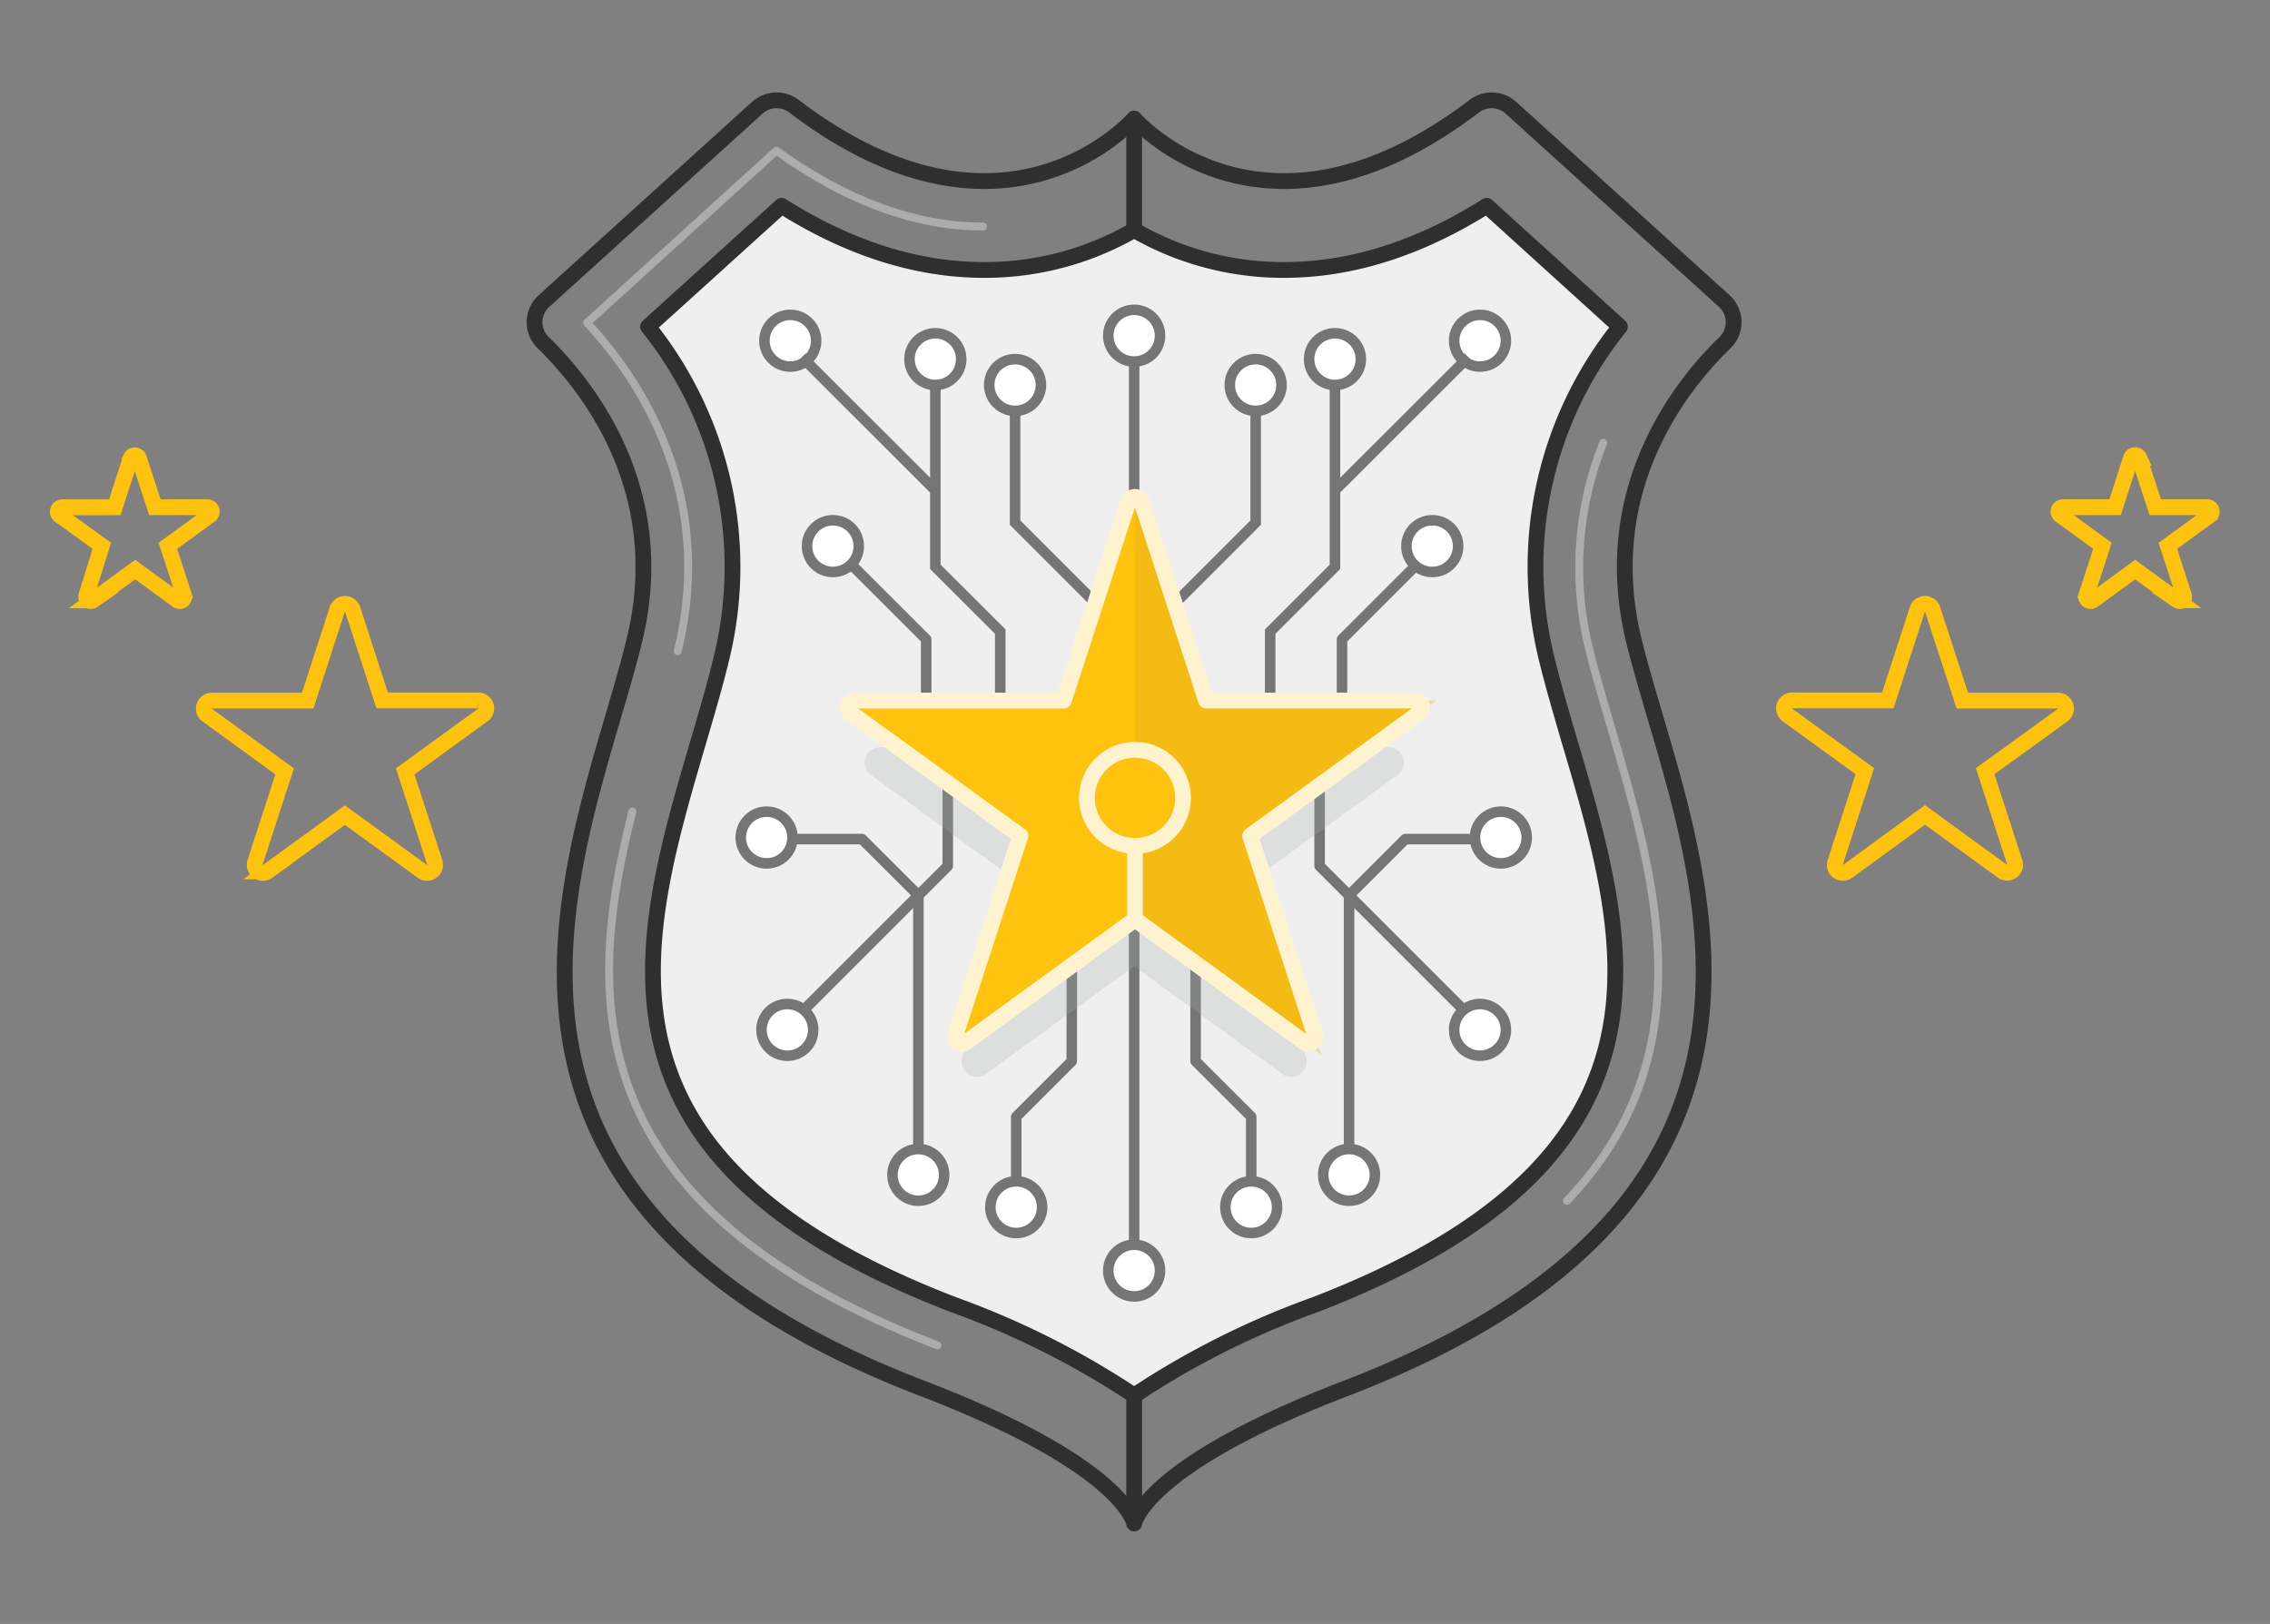 <svg xmlns="http://www.w3.org/2000/svg" viewBox="0 0 215.8 154.42"><rect x="0" y="0" width="215.8" height="154.42" fill="#808080" stroke="none"/><defs><style>.cls-1{isolation:isolate;}.cls-10,.cls-15,.cls-16,.cls-2,.cls-4,.cls-5,.cls-7{fill:none;}.cls-2{stroke:#abadac;stroke-width:0.75px;}.cls-10,.cls-11,.cls-13,.cls-15,.cls-2,.cls-5,.cls-6{stroke-linecap:round;stroke-linejoin:round;}.cls-3{fill:#dddede;}.cls-4{stroke:#ffc20e;}.cls-4,.cls-7,.cls-8,.cls-9{stroke-miterlimit:10;}.cls-11,.cls-13,.cls-15,.cls-4,.cls-5,.cls-6{stroke-width:1.5px;}.cls-11,.cls-5,.cls-6{stroke:#2f2f2f;}.cls-6{fill:#efefef;}.cls-10,.cls-7,.cls-8,.cls-9{stroke:#757575;}.cls-8{fill:#fff;}.cls-11,.cls-9{fill:#2f2f2f;}.cls-12{fill:#abadac;opacity:0.25;}.cls-12,.cls-14{mix-blend-mode:multiply;}.cls-13{fill:#ffc20e;}.cls-13,.cls-15{stroke:#fff3cf;}.cls-14{fill:#e2af24;opacity:0.35;}</style></defs><title>law-enforcement-light-bg</title><g class="cls-1"><g id="Layer_2" data-name="Layer 2"><g id="artwork"><g id="law_enforcement_white_bg" data-name="law enforcement white bg"><path class="cls-2" d="M152.42,42.1a32,32,0,0,0-1.29,19.82c.57,2.3,1.29,4.74,2.05,7.33,4.18,14.23,9.12,31-4.22,44.94"/><path class="cls-2" d="M64.43,61.92c3.75-15.33-4-26.28-8.62-31.23l18-16.36c6.62,4.78,13.22,7.21,19.64,7.21"/><path class="cls-2" d="M89.12,127.93c-34.27-13.2-33.49-33.08-29-50.76"/><path class="cls-3" d="M107.82,132.7a80.11,80.11,0,0,0-17.15-8.63c-36-13.84-30-34.08-24.25-53.65.77-2.64,1.51-5.13,2.09-7.52a36.51,36.51,0,0,0-6.9-31.84L74.3,19.57c6.42,4.05,12.87,6.1,19.26,6.1a28.36,28.36,0,0,0,14.26-3.8,28.29,28.29,0,0,0,14.25,3.8h0c6.39,0,12.85-2.05,19.27-6.1L154,31.06a36.51,36.51,0,0,0-6.9,31.84c.59,2.39,1.32,4.88,2.09,7.52C155,90,160.92,110.23,125,124.07A79.76,79.76,0,0,0,107.82,132.7Z"/><path class="cls-4" d="M33.52,57.94l2.81,8.66h9.1A.76.76,0,0,1,45.88,68l-7.36,5.35L41.33,82a.77.77,0,0,1-1.18.86l-7.36-5.35-7.36,5.35A.77.77,0,0,1,24.25,82l2.81-8.65L19.7,68a.76.76,0,0,1,.45-1.38h9.1l2.81-8.66A.77.77,0,0,1,33.52,57.94Z"/><path class="cls-4" d="M13.19,43.52l1.53,4.71h5a.42.42,0,0,1,.24.76l-4,2.91,1.53,4.71a.42.42,0,0,1-.64.47l-4-2.92-4,2.92a.42.42,0,0,1-.64-.47L9.68,51.9,5.67,49a.42.42,0,0,1,.24-.76h5l1.53-4.71A.42.42,0,0,1,13.19,43.52Z"/><path class="cls-4" d="M182.28,57.94l-2.81,8.66h-9.1a.76.76,0,0,0-.45,1.38l7.36,5.35L174.47,82a.76.76,0,0,0,1.17.86L183,77.49l7.36,5.35a.76.76,0,0,0,1.17-.86l-2.81-8.65L196.09,68a.76.76,0,0,0-.45-1.38h-9.09l-2.82-8.66A.76.76,0,0,0,182.28,57.94Z"/><path class="cls-4" d="M202.6,43.52l-1.53,4.71h-4.95a.42.42,0,0,0-.25.76l4,2.91-1.53,4.71a.42.42,0,0,0,.64.47l4-2.92,4,2.92a.42.42,0,0,0,.64-.47l-1.53-4.71,4-2.91a.42.42,0,0,0-.25-.76h-4.95l-1.53-4.71A.42.42,0,0,0,202.6,43.52Z"/><path class="cls-5" d="M107.82,144.87S108.7,139.39,128,132c48.91-18.83,32-52.09,27.33-71.07-3.52-14.4,4.54-24.36,8.63-28.32a2.71,2.71,0,0,0-.06-4L143.63,10.24a2.73,2.73,0,0,0-3.48-.14c-20.09,15.3-32.33,1.17-32.33,1.17S95.58,25.4,75.48,10.1a2.73,2.73,0,0,0-3.48.14L51.73,28.61a2.71,2.71,0,0,0-.06,4c4.09,4,12.15,13.92,8.63,28.32-4.64,19-21.58,52.24,27.33,71.07C106.93,139.39,107.82,144.87,107.82,144.87Z"/><path class="cls-6" d="M107.82,132.7a80.11,80.11,0,0,0-17.15-8.63c-36-13.84-30-34.08-24.25-53.65.77-2.64,1.51-5.13,2.09-7.52a36.51,36.51,0,0,0-6.9-31.84L74.3,19.57c6.42,4.05,12.87,6.1,19.26,6.1a28.36,28.36,0,0,0,14.26-3.8,28.29,28.29,0,0,0,14.25,3.8h0c6.39,0,12.85-2.05,19.27-6.1L154,31.06a36.51,36.51,0,0,0-6.9,31.84c.59,2.39,1.32,4.88,2.09,7.52C155,90,160.92,110.23,125,124.07A79.76,79.76,0,0,0,107.82,132.7Z"/><polyline class="cls-7" points="126.91 35.74 126.91 53.9 120.75 60.06 120.75 69.54"/><circle class="cls-8" cx="126.91" cy="34.15" r="2.46"/><circle class="cls-8" cx="119.37" cy="36.61" r="2.46"/><circle class="cls-8" cx="96.5" cy="36.61" r="2.46"/><circle class="cls-8" cx="107.82" cy="31.92" r="2.46"/><circle class="cls-8" cx="140.7" cy="32.4" r="2.46"/><line class="cls-9" x1="126.91" y1="46.63" x2="139.59" y2="33.96"/><polyline class="cls-7" points="88.92 35.74 88.92 53.9 95.09 60.06 95.09 69.54"/><circle class="cls-8" cx="88.92" cy="34.15" r="2.46"/><circle class="cls-8" cx="75.13" cy="32.4" r="2.46"/><line class="cls-9" x1="88.92" y1="46.63" x2="76.24" y2="33.96"/><polyline class="cls-7" points="105.39 58.59 96.5 49.7 96.5 38.76"/><polyline class="cls-7" points="110.48 58.59 119.37 49.7 119.37 38.76"/><line class="cls-9" x1="107.82" y1="54.41" x2="107.82" y2="34.15"/><circle class="cls-8" cx="107.82" cy="120.82" r="2.46"/><line class="cls-9" x1="107.82" y1="85.89" x2="107.82" y2="118.35"/><polyline class="cls-10" points="88.05 68.5 88.05 60.79 80.61 53.36"/><polyline class="cls-10" points="127.58 68.5 127.58 60.79 135.01 53.36"/><polyline class="cls-10" points="125.45 73.08 125.45 82.35 133.26 90.16 139.74 96.64"/><polyline class="cls-10" points="140.7 79.79 133.6 79.79 128.25 85.14 128.25 111.72"/><circle class="cls-8" cx="79.18" cy="51.93" r="2.46"/><circle class="cls-8" cx="136.16" cy="51.93" r="2.46"/><circle class="cls-8" cx="142.68" cy="79.64" r="2.46"/><circle class="cls-8" cx="140.7" cy="97.93" r="2.46"/><circle class="cls-8" cx="128.25" cy="111.72" r="2.46"/><circle class="cls-8" cx="118.95" cy="114.79" r="2.46"/><polyline class="cls-10" points="113.66 90.81 113.66 100.91 118.95 106.19 118.95 112.33"/><polyline class="cls-10" points="90.1 73.08 90.1 82.35 82.29 90.16 75.81 96.64"/><polyline class="cls-10" points="74.85 79.79 81.95 79.79 87.31 85.14 87.31 111.72"/><circle class="cls-8" cx="72.88" cy="79.64" r="2.46"/><circle class="cls-8" cx="74.85" cy="97.93" r="2.46"/><circle class="cls-8" cx="87.3" cy="111.72" r="2.46"/><circle class="cls-8" cx="96.61" cy="114.79" r="2.46"/><polyline class="cls-10" points="101.89 90.81 101.89 100.91 96.61 106.19 96.61 112.33"/><line class="cls-11" x1="107.82" y1="143.3" x2="107.82" y2="132.7"/><line class="cls-11" x1="107.82" y1="21.64" x2="107.82" y2="11.8"/><path class="cls-12" d="M109.21,54.52l5.37,16.54H132a1.46,1.46,0,0,1,.86,2.64L118.76,83.93l5.38,16.54a1.46,1.46,0,0,1-2.25,1.64L107.82,91.88,93.74,102.11a1.46,1.46,0,0,1-2.25-1.64l5.38-16.54L82.8,73.7a1.46,1.46,0,0,1,.86-2.64h17.39l5.37-16.54A1.47,1.47,0,0,1,109.21,54.52Z"/><path class="cls-13" d="M108.57,47.86l6.09,18.75h19.72a.71.71,0,0,1,.41,1.28L118.85,79.48l6.09,18.75a.71.71,0,0,1-1.09.79L107.9,87.43,92,99a.71.71,0,0,1-1.09-.79L97,79.48,81,67.89a.71.71,0,0,1,.42-1.28h19.71l6.09-18.75A.71.71,0,0,1,108.57,47.86Z"/><polygon class="cls-14" points="109.34 50.22 114.66 66.61 136.56 66.61 118.85 79.48 125.61 100.3 107.9 87.43 107.9 48.67 109.34 50.22"/><path class="cls-15" d="M108.52,47.7l6.14,18.91h19.88a.65.65,0,0,1,.39,1.18L118.85,79.48,125,98.38a.66.66,0,0,1-1,.74L107.9,87.43,91.82,99.12a.66.66,0,0,1-1-.74L97,79.48,80.87,67.79a.65.65,0,0,1,.38-1.18h19.88l6.14-18.91A.66.66,0,0,1,108.52,47.7Z"/><line class="cls-15" x1="107.9" y1="87.43" x2="107.9" y2="80.45"/><circle class="cls-13" cx="107.9" cy="75.87" r="4.57"/></g><rect class="cls-16" width="215.8" height="154.42"/></g></g></g></svg>